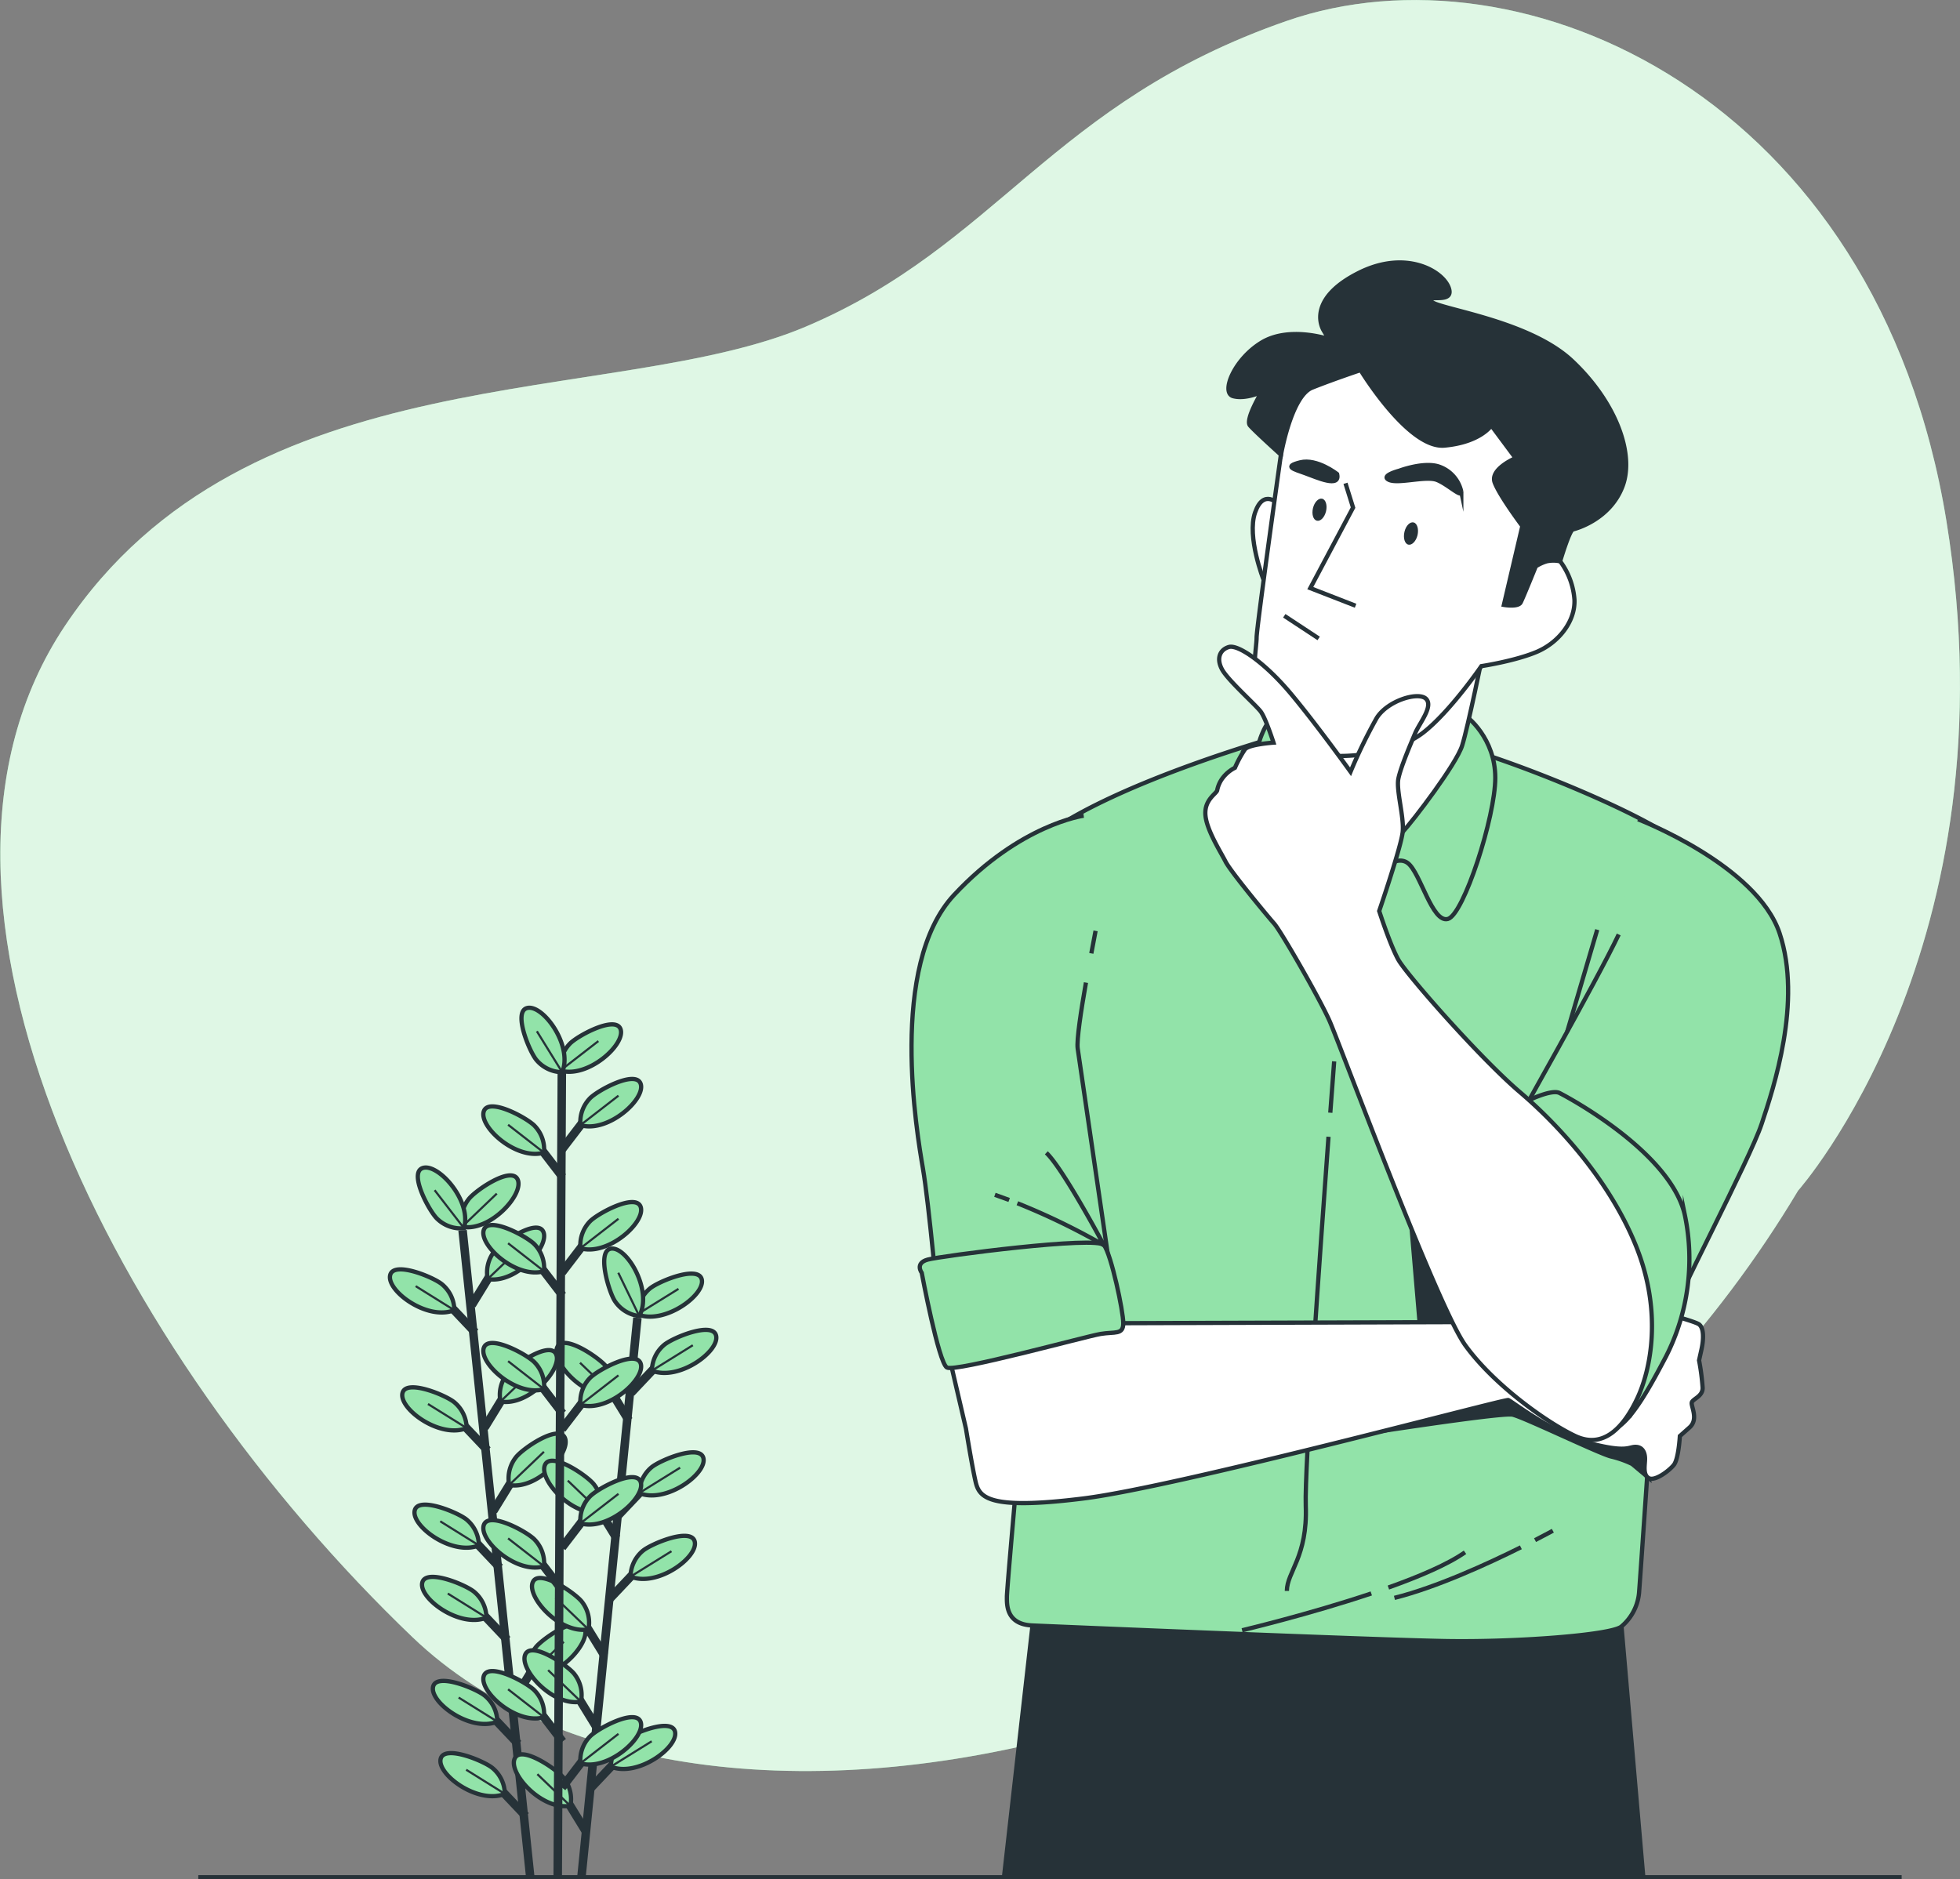 <svg xmlns="http://www.w3.org/2000/svg" viewBox="0 0 460.44 441.56"><rect x="0" y="0" width="460.44" height="441.56" fill="#808080" stroke="none"/><defs><style>.cls-1,.cls-5{fill:#92e3a9;}.cls-2,.cls-8{fill:#fff;}.cls-2{opacity:0.7;}.cls-3,.cls-4,.cls-6{fill:none;}.cls-3,.cls-4,.cls-5,.cls-6,.cls-7,.cls-8{stroke:#263238;stroke-miterlimit:10;}.cls-4{stroke-width:2px;}.cls-6{stroke-width:0.5px;}.cls-7,.cls-9{fill:#263238;}</style></defs><g id="Background_Simple" data-name="Background Simple"><path class="cls-1" d="M437.4,314.93s51.09-57.42,34.85-157.33-99.67-136.72-155-117.49-67.81,52.7-113,71.84-131.06,6-174,70.29,11.88,170.82,81.67,237.62S359.8,444.84,437.4,314.93Z" transform="translate(-15 -35.19)"/><path class="cls-2" d="M437.4,314.93s51.09-57.42,34.85-157.33-99.67-136.72-155-117.49-67.81,52.7-113,71.84-131.06,6-174,70.29,11.88,170.82,81.67,237.62S359.8,444.84,437.4,314.93Z" transform="translate(-15 -35.19)"/></g><g id="Line"><line class="cls-3" x1="46.58" y1="441.06" x2="446.73" y2="441.06"/></g><g id="Plant"><line class="cls-4" x1="108.67" y1="289.07" x2="124.55" y2="440.86"/><line class="cls-4" x1="121.73" y1="409.72" x2="114.67" y2="402.26"/><path class="cls-5" d="M131.82,439.69a8,8,0,0,0-2.81-6c-1.81-1.62-11.35-5.63-12.25-2.27C115.77,435.08,125.53,442.26,131.82,439.69Z" transform="translate(-15 -35.19)"/><line class="cls-6" x1="116.82" y1="404.49" x2="107.74" y2="398.84"/><line class="cls-4" x1="123.5" y1="426.68" x2="116.44" y2="419.23"/><path class="cls-5" d="M133.59,456.66a8,8,0,0,0-2.81-6c-1.81-1.62-11.35-5.63-12.25-2.27C117.54,452.05,127.3,459.22,133.59,456.66Z" transform="translate(-15 -35.19)"/><line class="cls-6" x1="118.59" y1="421.46" x2="109.51" y2="415.8"/><line class="cls-4" x1="117.41" y1="368.31" x2="110.35" y2="360.85"/><path class="cls-5" d="M127.5,398.28a8,8,0,0,0-2.81-6c-1.81-1.61-11.35-5.63-12.25-2.27C111.45,393.68,121.21,400.85,127.5,398.28Z" transform="translate(-15 -35.19)"/><line class="cls-6" x1="112.5" y1="363.09" x2="103.42" y2="357.43"/><line class="cls-4" x1="119.18" y1="385.28" x2="112.12" y2="377.82"/><path class="cls-5" d="M129.27,415.25a8,8,0,0,0-2.81-6c-1.81-1.62-11.35-5.63-12.25-2.27C113.22,410.64,123,417.82,129.27,415.25Z" transform="translate(-15 -35.19)"/><line class="cls-6" x1="114.27" y1="380.06" x2="105.19" y2="374.4"/><line class="cls-4" x1="114.53" y1="340.75" x2="107.47" y2="333.29"/><path class="cls-5" d="M124.62,370.72a8,8,0,0,0-2.81-6c-1.81-1.62-11.35-5.63-12.25-2.27C108.58,366.11,118.34,373.29,124.62,370.72Z" transform="translate(-15 -35.19)"/><line class="cls-6" x1="109.62" y1="335.52" x2="100.54" y2="329.87"/><line class="cls-4" x1="111.64" y1="313.06" x2="104.59" y2="305.61"/><path class="cls-5" d="M121.73,343a8,8,0,0,0-2.81-6c-1.81-1.62-11.34-5.63-12.25-2.27C105.69,338.43,115.45,345.6,121.73,343Z" transform="translate(-15 -35.19)"/><line class="cls-6" x1="106.73" y1="307.84" x2="97.65" y2="302.18"/><line class="cls-4" x1="120.54" y1="399.68" x2="125.91" y2="390.92"/><path class="cls-5" d="M139.28,428.75a8,8,0,0,1,1.51-6.44c1.44-2,9.94-7.85,11.52-4.75C154,420.93,146,430,139.28,428.75Z" transform="translate(-15 -35.19)"/><line class="cls-6" x1="124.27" y1="393.55" x2="132.45" y2="385.74"/><line class="cls-4" x1="115.88" y1="355.02" x2="121.25" y2="346.27"/><path class="cls-5" d="M134.62,384.09a8,8,0,0,1,1.51-6.43c1.44-2,9.94-7.86,11.52-4.76C149.37,376.27,141.3,385.31,134.62,384.09Z" transform="translate(-15 -35.19)"/><line class="cls-6" x1="119.61" y1="348.9" x2="127.79" y2="341.09"/><line class="cls-4" x1="113.84" y1="335.4" x2="119.2" y2="326.65"/><path class="cls-5" d="M132.57,364.47a8,8,0,0,1,1.51-6.44c1.44-1.95,9.94-7.85,11.52-4.75C147.32,356.65,139.25,365.69,132.57,364.47Z" transform="translate(-15 -35.19)"/><line class="cls-6" x1="117.57" y1="329.28" x2="125.74" y2="321.46"/><line class="cls-4" x1="110.83" y1="306.63" x2="116.2" y2="297.88"/><path class="cls-5" d="M129.57,335.7a8,8,0,0,1,1.51-6.44c1.44-1.95,9.94-7.85,11.52-4.75C144.32,327.88,136.25,336.92,129.57,335.7Z" transform="translate(-15 -35.19)"/><line class="cls-6" x1="114.56" y1="300.51" x2="122.74" y2="292.7"/><path class="cls-5" d="M123.54,323.43a8,8,0,0,1,1.51-6.43c1.44-2,9.94-7.86,11.52-4.76C138.29,315.61,130.22,324.65,123.54,323.43Z" transform="translate(-15 -35.19)"/><line class="cls-6" x1="108.54" y1="288.24" x2="116.71" y2="280.43"/><path class="cls-5" d="M124,323.77a8,8,0,0,1-6.25-2.18c-1.8-1.63-6.77-10.71-3.52-11.95C117.78,308.28,125.92,317.26,124,323.77Z" transform="translate(-15 -35.19)"/><line class="cls-6" x1="109.01" y1="288.58" x2="102.1" y2="279.63"/><line class="cls-4" x1="149.74" y1="309.62" x2="136.61" y2="440.86"/><line class="cls-4" x1="137.68" y1="430.37" x2="132.31" y2="421.62"/><path class="cls-5" d="M149,459.44a8,8,0,0,0-1.52-6.44c-1.44-1.95-9.94-7.84-11.52-4.74C134.19,451.63,142.27,460.66,149,459.44Z" transform="translate(-15 -35.19)"/><line class="cls-6" x1="133.94" y1="424.25" x2="126.23" y2="416.84"/><line class="cls-4" x1="141.98" y1="388.96" x2="136.6" y2="380.21"/><path class="cls-5" d="M153.24,418a8,8,0,0,0-1.51-6.44c-1.44-1.95-9.95-7.84-11.52-4.74C138.49,410.22,146.56,419.25,153.24,418Z" transform="translate(-15 -35.19)"/><line class="cls-6" x1="138.24" y1="382.84" x2="130.52" y2="375.43"/><line class="cls-4" x1="140.21" y1="405.93" x2="134.84" y2="397.18"/><path class="cls-5" d="M151.48,435a8,8,0,0,0-1.51-6.44c-1.44-1.95-9.95-7.84-11.53-4.74C136.73,427.19,144.8,436.22,151.48,435Z" transform="translate(-15 -35.19)"/><line class="cls-6" x1="136.48" y1="399.81" x2="128.76" y2="392.4"/><line class="cls-4" x1="144.84" y1="361.39" x2="139.46" y2="352.64"/><path class="cls-5" d="M156.1,390.47a8,8,0,0,0-1.51-6.44c-1.44-2-10-7.85-11.52-4.75C141.35,382.65,149.42,391.68,156.1,390.47Z" transform="translate(-15 -35.19)"/><line class="cls-6" x1="141.1" y1="355.27" x2="133.38" y2="347.87"/><line class="cls-4" x1="147.71" y1="333.71" x2="142.34" y2="324.96"/><path class="cls-5" d="M159,362.78a8,8,0,0,0-1.52-6.44c-1.44-1.95-9.94-7.84-11.52-4.74C144.22,355,152.3,364,159,362.78Z" transform="translate(-15 -35.19)"/><line class="cls-6" x1="143.97" y1="327.59" x2="136.26" y2="320.18"/><line class="cls-4" x1="138.58" y1="420.3" x2="145.64" y2="412.84"/><path class="cls-5" d="M158.5,450.27a8,8,0,0,1,2.8-6c1.81-1.62,11.35-5.64,12.26-2.28C174.54,445.65,164.79,452.83,158.5,450.27Z" transform="translate(-15 -35.19)"/><line class="cls-6" x1="143.5" y1="415.07" x2="153.1" y2="409.11"/><line class="cls-4" x1="143.22" y1="375.64" x2="150.27" y2="368.18"/><path class="cls-5" d="M163.13,405.61a8,8,0,0,1,2.81-6c1.81-1.62,11.34-5.63,12.25-2.28C179.18,401,169.42,408.18,163.13,405.61Z" transform="translate(-15 -35.19)"/><line class="cls-6" x1="148.13" y1="370.42" x2="157.74" y2="364.46"/><line class="cls-4" x1="145.25" y1="356.02" x2="152.31" y2="348.56"/><path class="cls-5" d="M165.17,386a8,8,0,0,1,2.8-6c1.81-1.62,11.35-5.64,12.26-2.28C181.21,381.37,171.46,388.55,165.17,386Z" transform="translate(-15 -35.19)"/><line class="cls-6" x1="150.17" y1="350.79" x2="159.77" y2="344.83"/><line class="cls-4" x1="148.24" y1="327.25" x2="155.29" y2="319.79"/><path class="cls-5" d="M168.15,357.22a8,8,0,0,1,2.81-6c1.81-1.62,11.34-5.64,12.25-2.28C184.2,352.6,174.44,359.78,168.15,357.22Z" transform="translate(-15 -35.19)"/><line class="cls-6" x1="153.15" y1="322.03" x2="162.76" y2="316.06"/><path class="cls-5" d="M164.78,344a8,8,0,0,1,2.81-6c1.81-1.62,11.34-5.63,12.25-2.27C180.83,339.36,171.07,346.54,164.78,344Z" transform="translate(-15 -35.19)"/><line class="cls-6" x1="149.78" y1="308.78" x2="159.39" y2="302.82"/><path class="cls-5" d="M165.18,344.4a8,8,0,0,1-5.66-3.42c-1.43-2-4.42-11.87-1-12.42C162.27,328,168.39,338.42,165.18,344.4Z" transform="translate(-15 -35.19)"/><line class="cls-6" x1="150.17" y1="309.21" x2="145.25" y2="299.03"/><line class="cls-4" x1="132" y1="248.86" x2="131.02" y2="441.08"/><line class="cls-4" x1="132.15" y1="409.17" x2="125.9" y2="401.02"/><path class="cls-5" d="M142.8,438.66a8,8,0,0,0-2.17-6.24c-1.63-1.8-10.7-6.78-11.95-3.54C127.32,432.42,136.28,440.56,142.8,438.66Z" transform="translate(-15 -35.19)"/><line class="cls-6" x1="127.8" y1="403.47" x2="119.36" y2="396.9"/><line class="cls-4" x1="132.15" y1="373.71" x2="125.9" y2="365.57"/><path class="cls-5" d="M142.8,403.2a8,8,0,0,0-2.17-6.24c-1.63-1.8-10.7-6.78-11.95-3.53C127.32,397,136.28,405.1,142.8,403.2Z" transform="translate(-15 -35.19)"/><line class="cls-6" x1="127.8" y1="368.01" x2="119.36" y2="361.44"/><line class="cls-4" x1="132.15" y1="332.08" x2="125.9" y2="323.93"/><path class="cls-5" d="M142.8,361.57a8,8,0,0,0-2.17-6.24c-1.63-1.8-10.7-6.78-11.95-3.53C127.32,355.33,136.28,363.47,142.8,361.57Z" transform="translate(-15 -35.19)"/><line class="cls-6" x1="127.8" y1="326.38" x2="119.36" y2="319.81"/><line class="cls-4" x1="132.15" y1="304.37" x2="125.9" y2="296.22"/><path class="cls-5" d="M142.8,333.86a8,8,0,0,0-2.17-6.25c-1.63-1.79-10.7-6.77-11.95-3.53C127.32,327.61,136.28,335.76,142.8,333.86Z" transform="translate(-15 -35.19)"/><line class="cls-6" x1="127.8" y1="298.67" x2="119.36" y2="292.1"/><line class="cls-4" x1="132.15" y1="276.53" x2="125.9" y2="268.39"/><path class="cls-5" d="M142.8,306a8,8,0,0,0-2.17-6.25c-1.63-1.8-10.7-6.78-11.95-3.53C127.32,299.78,136.28,307.93,142.8,306Z" transform="translate(-15 -35.19)"/><line class="cls-6" x1="127.8" y1="270.83" x2="119.36" y2="264.26"/><line class="cls-4" x1="132.01" y1="420" x2="138.25" y2="411.85"/><path class="cls-5" d="M151.36,449.49a8,8,0,0,1,2.17-6.25c1.63-1.79,10.7-6.77,11.95-3.53C166.84,443.24,157.87,451.39,151.36,449.49Z" transform="translate(-15 -35.19)"/><line class="cls-6" x1="136.35" y1="414.3" x2="145.29" y2="407.37"/><line class="cls-4" x1="132.01" y1="363.6" x2="138.25" y2="355.46"/><path class="cls-5" d="M151.36,393.1a8,8,0,0,1,2.17-6.25c1.63-1.8,10.7-6.78,11.95-3.53C166.84,386.85,157.87,395,151.36,393.1Z" transform="translate(-15 -35.19)"/><line class="cls-6" x1="136.35" y1="357.9" x2="145.29" y2="350.98"/><line class="cls-4" x1="132.01" y1="335.77" x2="138.25" y2="327.62"/><path class="cls-5" d="M151.36,365.26a8,8,0,0,1,2.17-6.25c1.63-1.79,10.7-6.77,11.95-3.53C166.84,359,157.87,367.16,151.36,365.26Z" transform="translate(-15 -35.19)"/><line class="cls-6" x1="136.35" y1="330.07" x2="145.29" y2="323.14"/><line class="cls-4" x1="132.01" y1="298.98" x2="138.25" y2="290.83"/><path class="cls-5" d="M151.36,328.47a8,8,0,0,1,2.17-6.25c1.63-1.79,10.7-6.77,11.95-3.53C166.84,322.22,157.87,330.37,151.36,328.47Z" transform="translate(-15 -35.19)"/><line class="cls-6" x1="136.35" y1="293.28" x2="145.29" y2="286.35"/><line class="cls-4" x1="132.01" y1="270.06" x2="138.25" y2="261.91"/><path class="cls-5" d="M151.36,299.55a8,8,0,0,1,2.17-6.25c1.63-1.8,10.7-6.78,11.95-3.53C166.84,293.3,157.87,301.45,151.36,299.55Z" transform="translate(-15 -35.19)"/><line class="cls-6" x1="136.35" y1="264.35" x2="145.29" y2="257.43"/><path class="cls-5" d="M146.64,286.72a8,8,0,0,1,2.17-6.25c1.63-1.8,10.7-6.77,11.95-3.53C162.12,280.47,153.15,288.62,146.64,286.72Z" transform="translate(-15 -35.19)"/><line class="cls-6" x1="131.63" y1="251.53" x2="140.57" y2="244.6"/><path class="cls-5" d="M147.07,287.1a8,8,0,0,1-6-2.81c-1.62-1.82-5.62-11.36-2.26-12.26C142.48,271.05,149.65,280.82,147.07,287.1Z" transform="translate(-15 -35.19)"/><line class="cls-6" x1="132.07" y1="251.91" x2="126.12" y2="242.29"/></g><g id="Character"><polygon class="cls-7" points="386.04 441.06 380.25 374.43 243.4 374.43 235.85 441.06 386.04 441.06"/><path class="cls-5" d="M317.22,207.67s-40,11-57.5,24.24-29.6,26.78-26.78,52.43,21.14,95.83,21.14,95.83-2.54,28.47-2.54,30.16-.28,6.48,5.92,6.76,80.61,3.39,97.24,3.67,38.62-1.41,41.15-3.38a11.76,11.76,0,0,0,4.23-8.46c.28-3.38,3.1-44.82,3.1-44.82l.28-18.6s18.33-60.88,19.45-80.61-6.2-26.21-14.37-32.41-33.61-16.7-47.35-20.86S317.22,207.67,317.22,207.67Z" transform="translate(-15 -35.19)"/><path class="cls-3" d="M327.09,302.27c-2,27.45-5.66,78-5.34,86.71.45,12-4.44,15.55-4.44,20" transform="translate(-15 -35.19)"/><path class="cls-3" d="M328.42,284.56s-.36,4.67-.91,12.06" transform="translate(-15 -35.19)"/><polygon class="cls-7" points="331.28 284.63 333.84 314.83 348.17 313.81 331.28 284.63"/><path class="cls-7" d="M332.7,372.48s35-5.5,37.63-4.92,20.55,9.26,23.16,9.84a24.34,24.34,0,0,1,4.92,1.74l3.93,3.29L401,372.48s-5.21-6.37-16.79-11-17.37-2-20-1.15S332.7,372.48,332.7,372.48Z" transform="translate(-15 -35.19)"/><path class="cls-8" d="M278.88,346.07l91-.29s29.32-2.81,30.44-3.1,12.69,2.82,13.82,3.67,1.12,3.38.56,5.92l-.56,2.53a53.38,53.38,0,0,1,.84,6.49c0,2-2.25,2.53-2.54,3.38s1.7,3.94-.56,5.92l-2.25,2s-.29,5.36-1.41,6.77-4.51,3.94-5.92,3.1-.85-3.1-.85-4.51-.56-2.82-2.25-2.82-2,1.41-10.71-.85-18.32-9.86-19.17-10.15-77.23,20.3-99.78,23.12-24.52-.28-25.37-4-2.25-12.4-2.25-12.4l-4-17.19Z" transform="translate(-15 -35.19)"/><path class="cls-5" d="M338.05,240.71s4.71-5,7.68-2.73,5.69,14.11,9.4,13.12,11.14-24,11.14-33.16-6.44-14.6-7.92-15.1-39.35-1-43.81.75-6.18,17.32-7.91,26.72,2.22,11.63,4.7,10.4,12.12-5.2,14.35-5.2S338.05,240.71,338.05,240.71Z" transform="translate(-15 -35.19)"/><path class="cls-8" d="M363.4,188.54s-3.55,17.54-4.93,21.87-11.43,17.54-14,20.3-10.05,16.35-12,16.75S325,229.33,325,229.33s-7.1-12.22-8.48-15.37S313,201.55,313,201.55s11.62,10,24,7.88,18.71-14.58,18.71-14.58Z" transform="translate(-15 -35.19)"/><path class="cls-8" d="M315.29,153.6s-3.47-3.72-5.45,2,2,15.83,2,15.83Z" transform="translate(-15 -35.19)"/><path class="cls-8" d="M315.91,142s-5.71,40.59-5.71,43-1.58,10.24.79,15.37,9.45,11.42,15.17,12.21,16.94-.39,23.25-5.32S363,191.7,363,191.7s7.89-1.19,13-3.35,9.06-7.1,8.87-12.22a17.18,17.18,0,0,0-3.35-9.06l-3-5.52,7.88-14.78s-4.53-8.47-19.11-16.55-27.59-10.64-33.69-10.64-13.8,2.56-16,7.49S315.91,142,315.91,142Z" transform="translate(-15 -35.19)"/><path class="cls-7" d="M334.63,122.14s11.23,18.52,19.71,17.74,11-4.73,11-4.73l5.71,7.68s-6.1,2.56-4.92,5.72,6.5,10.24,6.5,10.24l-4.34,18.52s3.35.59,3.95-.59,3.54-8.47,3.54-8.47a10.22,10.22,0,0,1,2.56-1.18,7.52,7.52,0,0,1,3.16,0s2.16-7.29,3-7.49,8.67-2.37,11.63-10.05-1.58-19.9-11.83-29.55-31.92-12.22-33.1-14,5.52.78,4.14-3.16-10.05-9.06-21.08-3.54-9.46,11.62-8.28,13.59l1.18,2s-9.26-3.15-15.76.79-9.65,11.82-6.7,12.61,6.7-1,6.7-1-3.94,6.5-2.76,7.88,7.29,6.89,7.29,6.89,2.37-13.79,7.29-15.76S334.63,122.14,334.63,122.14Z" transform="translate(-15 -35.19)"/><polyline class="cls-3" points="316.08 113.55 317.86 119.26 307.81 138.18 318.45 142.32"/><path class="cls-7" d="M329.11,146.57s-4.72-3.74-8.67-2.75-1.57,1.57,1.19,2.56S329.9,149.92,329.11,146.57Z" transform="translate(-15 -35.19)"/><path class="cls-7" d="M343.7,145.79s-4.54,1.18-2.37,2.16,8.67-1,11.23,0,5.91,4.34,5.72,2.76A8,8,0,0,0,353,144.8C349.41,143.62,343.7,145.79,343.7,145.79Z" transform="translate(-15 -35.19)"/><path class="cls-9" d="M326.51,155.32c-.35,1.43-1.31,2.42-2.16,2.21s-1.25-1.52-.91-2.95,1.32-2.42,2.16-2.22S326.85,153.89,326.51,155.32Z" transform="translate(-15 -35.19)"/><path class="cls-9" d="M348,160.94c-.35,1.42-1.32,2.41-2.16,2.21s-1.25-1.53-.91-3,1.31-2.42,2.16-2.21S348.33,159.51,348,160.94Z" transform="translate(-15 -35.19)"/><line class="cls-3" x1="301.7" y1="144.68" x2="309.78" y2="150"/><path class="cls-5" d="M399.8,227.68s27.9,10.72,33.26,26.78-1.41,36.36-4.23,44.82-20.29,41.43-23.11,49.32-7.05,17.48-7.05,17.48S394.73,342.4,384,327.75s-13.25-27.91-13.25-27.91,19.45-34.39,24.52-45.1" transform="translate(-15 -35.19)"/><path class="cls-5" d="M373.73,293.88s5.71-2.85,7.61-1.9,26.33,14,29.5,28.87a50.55,50.55,0,0,1-4.44,33c-2.86,5.4-8.25,15.86-12.37,17.13s-7.62-32.67-16.18-50.43S373.73,293.88,373.73,293.88Z" transform="translate(-15 -35.19)"/><path class="cls-3" d="M383.17,277.57s5.07-17.19,7.05-23.95" transform="translate(-15 -35.19)"/><path class="cls-8" d="M332.27,216.52s-7.88-11-14-18.32-12.42-11.63-14.58-11-3,2.76-1.58,5.32,7.88,8.28,9.06,9.86,3,7.29,3,7.29-5.71.39-6.7,1.57a26.41,26.41,0,0,0-2.36,4.34,8.37,8.37,0,0,0-3,2.56,7,7,0,0,0-1.18,2.76c-.2.79-3,2.17-2.76,5.71s3.55,8.67,4.73,11,9.85,12.8,11.43,14.58,10.64,17.53,13,22.85,25.22,67,31.92,76.26,19.11,18.12,25.81,21.28,11.43-2.17,14.58-8.87,5.91-20.1-.19-35.47-18.13-28.57-27.39-36.45-26.6-27.58-28.57-31.13S339,249.23,339,249.23s5.12-15,5.51-18.52-1.57-9.85-1-12.61,2.95-8.28,3.94-10.64,4.33-6.31,2.56-8.08-9.06.39-11.62,4.53A120.38,120.38,0,0,0,332.27,216.52Z" transform="translate(-15 -35.19)"/><path class="cls-5" d="M271.37,259.19c.59-3.13,1-5.29,1-5.29" transform="translate(-15 -35.19)"/><path class="cls-5" d="M269.58,226.84s-14.94,2-30.44,18.6-8.74,56.09-7.33,64.27S235.48,343,235.48,343l39.74-13.25s-6.48-44.25-7.05-48.2c-.28-2,.8-9,1.94-15.5" transform="translate(-15 -35.19)"/><path class="cls-5" d="M231.53,334.23s3.95,21.14,5.92,22.26,32.69-7.32,36.08-7.89,5.35.28,5.35-2.53-2.82-16.07-4.51-18.32-38.33,2.53-41.43,3.38S231.53,334.23,231.53,334.23Z" transform="translate(-15 -35.19)"/><path class="cls-3" d="M254,317.89a159.92,159.92,0,0,1,20.33,9.86s-9.58-18-13.53-21.71" transform="translate(-15 -35.19)"/><path class="cls-3" d="M248.72,315.91c1.13.39,2.25.8,3.35,1.21" transform="translate(-15 -35.19)"/><path class="cls-3" d="M341.16,408.18c7.29-2.6,14-5.46,18-8.28" transform="translate(-15 -35.19)"/><path class="cls-3" d="M306.79,418.22s15.57-3.69,30.35-8.65" transform="translate(-15 -35.19)"/><path class="cls-3" d="M372.28,398.73c-7.66,3.82-19.79,9.4-29.7,11.88" transform="translate(-15 -35.19)"/><path class="cls-3" d="M379.79,394.83s-1.57.87-4.18,2.21" transform="translate(-15 -35.19)"/></g><g id="Bubble"><path class="cls-7" d="M280.17,147.3" transform="translate(-15 -35.19)"/><path class="cls-8" d="M284,141.12" transform="translate(-15 -35.19)"/></g></svg>